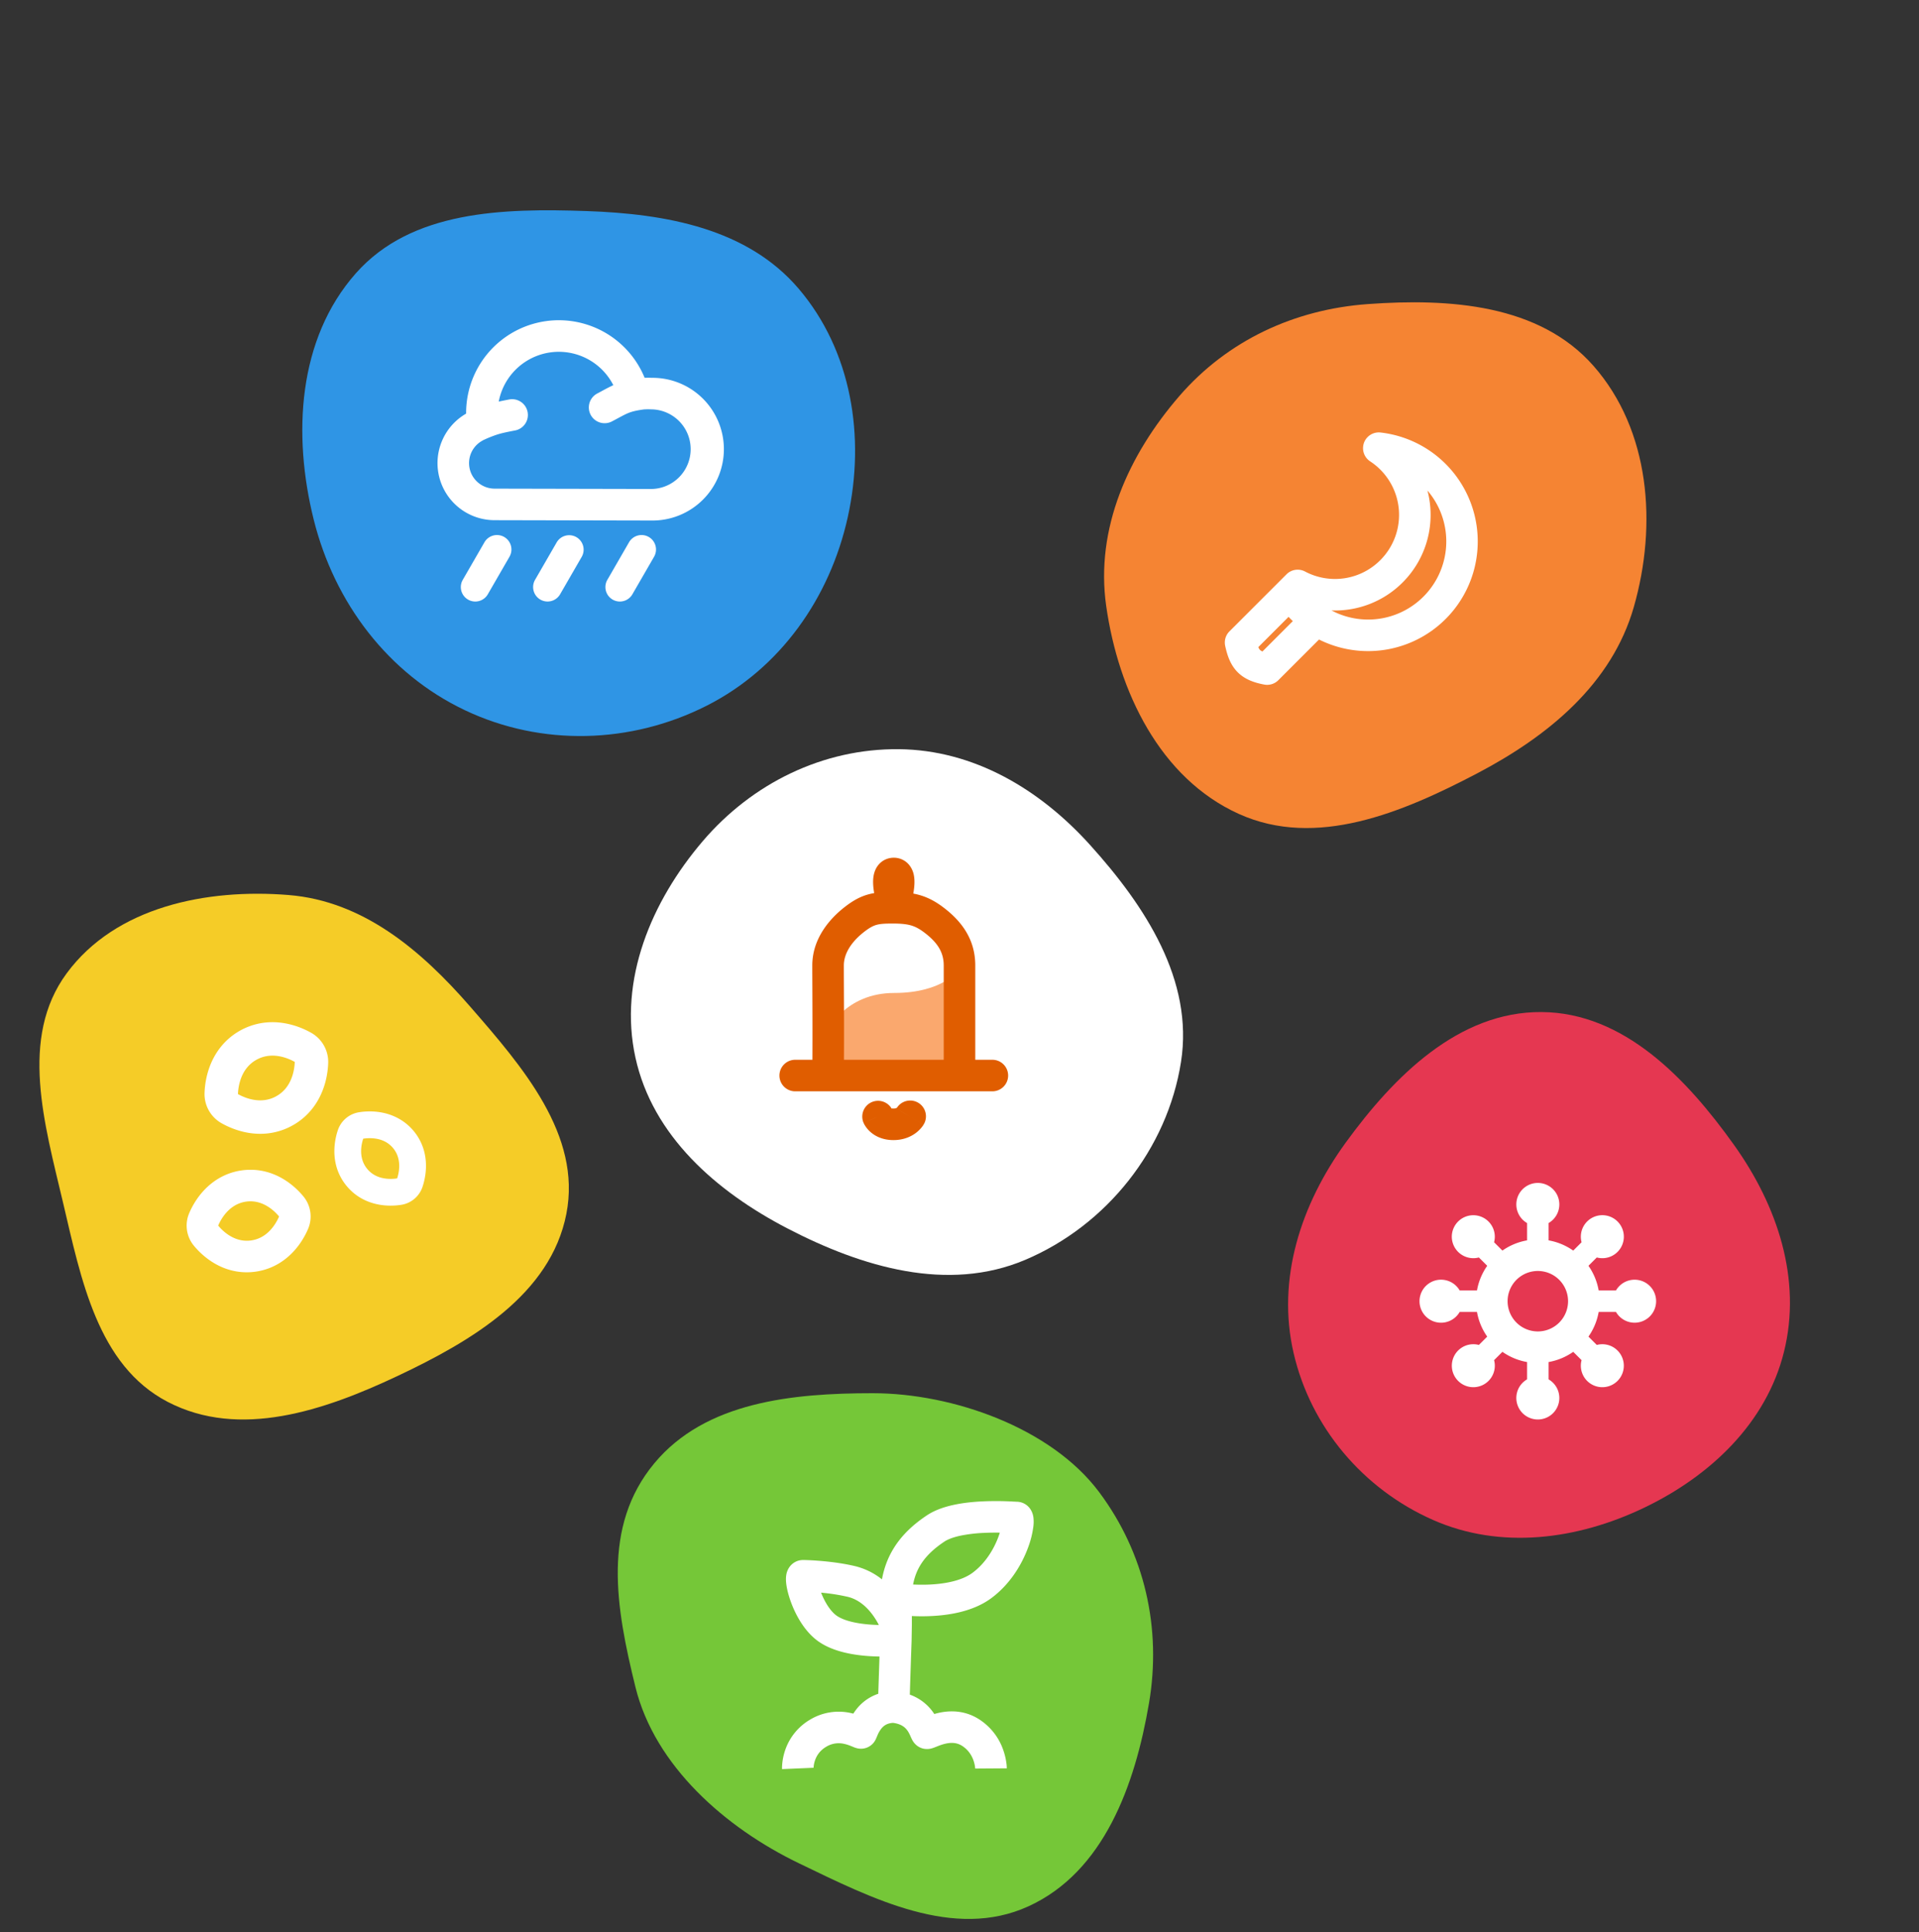 <svg width="146" height="147" fill="none" xmlns="http://www.w3.org/2000/svg"><rect width="100%" height="100%" fill="#333333" stroke="none"/><path fill-rule="evenodd" clip-rule="evenodd" d="M44.648 16.059c6.013.208 12.206 1.322 16.11 5.9 4.046 4.744 5.087 11.292 3.743 17.38-1.358 6.145-5.137 11.527-10.754 14.363-5.75 2.904-12.542 3.098-18.362.34-5.867-2.779-9.939-8.195-11.513-14.492-1.618-6.474-1.22-13.758 3.202-18.757 4.228-4.781 11.195-4.955 17.573-4.734z" fill="#2F95E5"/><path fill-rule="evenodd" clip-rule="evenodd" d="M66.397 106c6.106-.001 13.581 2.644 17.224 7.52 3.472 4.647 4.769 10.364 3.795 16.073-1.057 6.202-3.422 12.821-9.169 15.445-5.668 2.588-11.863-.572-17.475-3.279-5.584-2.694-10.949-7.403-12.426-13.4-1.496-6.07-2.566-12.208 1.435-17.026 3.89-4.683 10.51-5.332 16.616-5.333z" fill="#75C738"/><path fill-rule="evenodd" clip-rule="evenodd" d="M104.06 23.136c6.229-.451 13.051.01 17.176 4.702 4.302 4.896 4.86 12.067 3.07 18.335-1.676 5.87-6.522 9.837-11.925 12.67-5.712 2.994-12.249 5.738-18.126 3.084-5.998-2.71-9.17-9.311-10.096-15.833-.834-5.876 1.695-11.493 5.58-15.976 3.662-4.224 8.75-6.58 14.321-6.982z" fill="#F58433"/><path fill-rule="evenodd" clip-rule="evenodd" d="M21.971 68.098c5.649.46 10.05 4.18 13.771 8.454 4.014 4.61 8.522 9.805 7.348 15.803-1.2 6.132-7.203 9.674-12.855 12.34-5.577 2.63-12.003 4.811-17.474 1.965-5.341-2.778-6.591-9.343-7.974-15.203-1.4-5.94-3.332-12.484.284-17.4 3.724-5.062 10.637-6.469 16.9-5.96z" fill="#F5CC27"/><path fill-rule="evenodd" clip-rule="evenodd" d="M117.276 77c6.269.04 11.043 5.056 14.659 10.123 3.306 4.633 5.161 10.223 3.792 15.731-1.342 5.403-5.585 9.439-10.648 11.863-5.076 2.431-10.905 3.199-16.055.925-5.332-2.354-9.303-7.066-10.605-12.696-1.304-5.635.552-11.317 3.963-16.01 3.678-5.06 8.595-9.975 14.894-9.936z" fill="#E53751"/><path fill-rule="evenodd" clip-rule="evenodd" d="M68.382 57c5.705.057 10.724 3.047 14.547 7.282 4.206 4.659 7.893 10.301 6.925 16.502-1.038 6.644-5.663 12.447-11.855 15.07-5.89 2.495-12.407.56-18.084-2.388-5.42-2.814-10.267-7.044-11.572-13.01-1.291-5.907 1.2-11.865 5.128-16.464 3.752-4.391 9.136-7.048 14.911-6.991z" fill="#fff"/><path d="M62.928 78.456s1.353-2.908 5.099-2.908c3.746 0 4.943-1.777 4.943-1.777v7.876H62.928v-3.192z" fill="#FAA86E"/><path fill-rule="evenodd" clip-rule="evenodd" d="M69.484 67.986l.014-.08c.057-.34.114-.817.04-1.257a1.778 1.778 0 0 0-.379-.856A1.498 1.498 0 0 0 68 65.258c-.447 0-.867.186-1.16.535-.25.299-.34.634-.378.856-.074.44-.017.917.04 1.256l.008.046a4.43 4.43 0 0 0-.424.091c-.656.176-1.217.497-1.823.97-1.117.868-2.463 2.381-2.463 4.446 0 .42.003.99.006 1.663.006 1.497.015 3.507.004 5.51H60.5a1.2 1.2 0 1 0 0 2.4h15a1.2 1.2 0 0 0 0-2.4h-1.3v-7.173c0-2.028-1.076-3.414-2.483-4.462-.555-.413-1.105-.71-1.741-.894a5.226 5.226 0 0 0-.492-.116zM71.8 80.63v-7.172c0-1.006-.47-1.757-1.517-2.538-.374-.278-.668-.424-.972-.512-.32-.092-.713-.139-1.317-.142-.666-.003-1.006.02-1.287.095-.247.066-.522.195-.97.544-.886.69-1.537 1.584-1.537 2.553 0 .404.002.963.005 1.627.007 1.495.016 3.527.005 5.546h7.59zm-3.899 3.84v-.002l-.002-.003-.002-.005-.005-.01-.009-.019a.733.733 0 0 0-.042-.072.186.186 0 0 0-.038-.041.165.165 0 0 0 .022.007c.028.046.053.094.076.144zm.346-.198a.117.117 0 0 1-.01.007c-.015.012-.087.063-.264.063a.53.53 0 0 1-.148-.017 1.2 1.2 0 0 0-2.117 1.12l1.097-.487a91.936 91.936 0 0 0-1.096.488v.002l.002.003.002.006.006.012a2.142 2.142 0 0 0 .05.097 2.22 2.22 0 0 0 .52.613c.389.318.948.563 1.684.563.732 0 1.29-.24 1.676-.521a2.487 2.487 0 0 0 .545-.544 1.64 1.64 0 0 0 .04-.059l.015-.024.007-.01.003-.005.001-.003v-.001c.001 0 .001-.001-1.028-.617l1.03.616a1.2 1.2 0 0 0-2.016-1.302zm-.045.069v.001l1.006.602a99.04 99.04 0 0 1-1.006-.603zm-.406-.028l.007.005-.007-.005z" fill="#E05D00"/><g clip-path="url(#clip0)"><path fill-rule="evenodd" clip-rule="evenodd" d="M103.773 33.69a1.2 1.2 0 0 1 1.263-.783 8.343 8.343 0 1 1-4.683 15.75l-3.098 3.097a1.2 1.2 0 0 1-1.072.33c-.752-.142-1.478-.385-2.038-.958-.548-.562-.78-1.283-.932-1.988a1.2 1.2 0 0 1 .325-1.102l3.746-3.745c0-.002.001-.002.002-.003l.593-.593a1.2 1.2 0 0 1 1.41-.212 4.867 4.867 0 0 0 5.724-.862 4.87 4.87 0 0 0-.771-7.52 1.2 1.2 0 0 1-.469-1.41zm-5.737 13.242l-2.302 2.302a.667.667 0 0 0 .128.215.553.553 0 0 0 .187.117l2.31-2.31a8.47 8.47 0 0 1-.323-.324zm3.263-.49a5.945 5.945 0 0 0 7.303-9.12 7.267 7.267 0 0 1-1.891 6.996 7.252 7.252 0 0 1-5.412 2.125z" fill="#fff"/></g><path fill-rule="evenodd" clip-rule="evenodd" d="M118.636 91.636c0 .606-.329 1.135-.818 1.418v1.317c.689.12 1.326.392 1.876.778l.634-.634a1.636 1.636 0 1 1 1.157 1.157l-.633.634c.385.55.656 1.187.777 1.876h1.317a1.636 1.636 0 1 1 0 1.636h-1.317a4.682 4.682 0 0 1-.777 1.876l.633.634a1.635 1.635 0 1 1-1.157 1.157l-.634-.633a4.681 4.681 0 0 1-1.876.777v1.317a1.636 1.636 0 1 1-1.636 0v-1.317a4.669 4.669 0 0 1-1.876-.778l-.634.634a1.635 1.635 0 1 1-1.157-1.157l.634-.634a4.669 4.669 0 0 1-.778-1.876h-1.317a1.637 1.637 0 1 1 0-1.636h1.317a4.675 4.675 0 0 1 .778-1.876l-.634-.634a1.639 1.639 0 0 1-2.06-1.581 1.636 1.636 0 1 1 3.217.424l.634.633a4.67 4.67 0 0 1 1.876-.777v-1.317a1.636 1.636 0 1 1 2.454-1.418zM114.7 99a2.3 2.3 0 1 1 4.6 0 2.3 2.3 0 0 1-4.6 0z" fill="#fff"/><g clip-path="url(#clip1)"><path fill-rule="evenodd" clip-rule="evenodd" d="M15.562 83.156a2.544 2.544 0 0 0 1.285 2.297c.556.316 2.535 1.332 4.762.477.236-.09.462-.198.677-.32 1.288-.728 2.088-1.904 2.456-3.238.17-.618.215-1.162.227-1.482a2.544 2.544 0 0 0-1.287-2.308c-.555-.314-2.537-1.33-4.761-.477a5.09 5.09 0 0 0-.672.316l-.005.003c-1.148.65-1.924 1.67-2.336 2.854a6.466 6.466 0 0 0-.346 1.877zm6.727-1.459c-.215.778-.637 1.35-1.257 1.7a2.503 2.503 0 0 1-.334.158c-1.096.42-2.17-.074-2.593-.314a3.92 3.92 0 0 1 .206-1.127c.231-.665.63-1.161 1.187-1.476.108-.061.22-.114.334-.158 1.093-.42 2.17.074 2.594.315a4.047 4.047 0 0 1-.137.902zm3.416 4.288c.242-.717.86-1.24 1.608-1.36.308-.05.87-.109 1.527-.015.994.143 1.912.597 2.598 1.4l.003.003c.126.148.244.308.351.479 1.01 1.616.514 3.328.352 3.812a2.036 2.036 0 0 1-1.616 1.363c-.253.04-.687.087-1.198.048-1.104-.085-2.15-.534-2.918-1.435a4.026 4.026 0 0 1-.355-.482c-1.011-1.619-.515-3.328-.352-3.813zm2.254 2.973c.37.433.883.678 1.526.727.307.024.575-.005.73-.03.124-.37.347-1.29-.15-2.085a2.047 2.047 0 0 0-.174-.238c-.332-.389-.783-.627-1.34-.707a3.136 3.136 0 0 0-.917.01c-.124.369-.348 1.288.15 2.084.051.083.11.163.175.239zM14.745 94.77a2.4 2.4 0 0 1-.355-2.458c.143-.338.435-.939.94-1.536.763-.904 1.79-1.539 3.021-1.723l.005-.001a4.79 4.79 0 0 1 .699-.052c2.247 0 3.649 1.565 4.031 2.03a2.4 2.4 0 0 1 .354 2.467 6.213 6.213 0 0 1-.701 1.228c-.775 1.051-1.877 1.816-3.258 2.022a4.74 4.74 0 0 1-.704.053c-2.25 0-3.65-1.564-4.032-2.03zm4.38-.396c.665-.1 1.23-.46 1.681-1.072.215-.292.354-.578.427-.748-.293-.355-1.075-1.154-2.178-1.154-.115 0-.232.009-.348.026-.596.09-1.116.392-1.544.898a3.7 3.7 0 0 0-.563.923c.291.355 1.07 1.153 2.177 1.153.115 0 .232-.009.349-.026z" fill="#fff"/></g><path fill-rule="evenodd" clip-rule="evenodd" d="M73.096 116.835c-.563.119-.981.278-1.247.456-.799.533-1.405 1.102-1.815 1.77-.258.42-.456.908-.565 1.494.32.015.69.022 1.084.01 1.296-.042 2.614-.29 3.439-.902.988-.733 1.62-1.803 1.963-2.724.043-.116.08-.226.113-.33a19.247 19.247 0 0 0-1.213.018 11.24 11.24 0 0 0-1.76.208zm-3.721 6.118c.37.018.797.025 1.256.01 1.404-.045 3.352-.304 4.791-1.372 1.47-1.092 2.333-2.608 2.783-3.816a7.133 7.133 0 0 0 .414-1.634 2.792 2.792 0 0 0 0-.72 1.49 1.49 0 0 0-.192-.545 1.264 1.264 0 0 0-1.084-.62h.004l-.057-.002a6.295 6.295 0 0 0-.181-.009 22.83 22.83 0 0 0-2.368-.015c-.675.032-1.425.105-2.142.257-.705.149-1.457.391-2.082.807-.981.655-1.88 1.455-2.528 2.511-.43.699-.73 1.48-.888 2.358a5.283 5.283 0 0 0-2.051-1.007c-1.562-.374-3.42-.464-3.955-.464-.502 0-.862.282-1.05.559a1.435 1.435 0 0 0-.225.58c-.041.253-.022.508.002.698.053.41.184.908.372 1.411.36.965 1.05 2.265 2.162 3.006 1.147.765 2.707.988 3.806 1.059.266.017.519.026.75.029l-.014.447c-.024.711-.052 1.561-.078 2.388a3.533 3.533 0 0 0-1.735 1.273c-.059.079-.113.159-.163.236a6.447 6.447 0 0 0-.187-.044 4.214 4.214 0 0 0-3.059.476 4.296 4.296 0 0 0-1.945 2.364 4.466 4.466 0 0 0-.233 1.27 2.92 2.92 0 0 0 0 .133v.019l.001.003v.001l1.199-.051 1.199-.051V134.501a2.103 2.103 0 0 1 .107-.557c.117-.344.353-.754.877-1.058a1.812 1.812 0 0 1 1.35-.205c.2.042.374.106.523.167l.068.027.164.068c.034.013.113.043.205.066a1.238 1.238 0 0 0 1.309-.463c.052-.071.087-.136.105-.168a2.1 2.1 0 0 0 .074-.16c.017-.038.028-.066.038-.091l.052-.121a2.24 2.24 0 0 1 .244-.435c.179-.241.435-.463.93-.489.645.081.924.354 1.081.567.096.131.165.268.23.412l.017.04c.026.059.067.151.098.214.022.044.07.138.142.237l.002.003c.045.061.259.354.672.471.324.091.604.021.65.01l.004-.002c.09-.021.168-.049.212-.065.061-.022.145-.056.213-.083l.064-.026c.182-.071.383-.145.604-.195.44-.1.868-.09 1.27.168.484.312.733.74.866 1.12a2.514 2.514 0 0 1 .13.619v-.013c0-.001 0-.002 1.2-.01l1.2-.009v-.021l-.001-.032a3.215 3.215 0 0 0-.036-.392c-.034-.24-.1-.567-.228-.934a4.527 4.527 0 0 0-1.833-2.346c-1.135-.73-2.294-.673-3.098-.491a6.288 6.288 0 0 0-.32.083 3.694 3.694 0 0 0-1.862-1.474 1047.408 1047.408 0 0 1 .118-3.605l.017-.486v-.011l.02-1.188v-.69zm-2.512.68a5.507 5.507 0 0 0-.446-.732c-.456-.631-1.09-1.211-1.926-1.411a15.168 15.168 0 0 0-2.021-.316c.298.767.746 1.461 1.217 1.775.586.391 1.594.594 2.629.661.19.012.375.019.547.023z" fill="#fff"/><g clip-path="url(#clip2)"><path fill-rule="evenodd" clip-rule="evenodd" d="M37.832 33.061a9.186 9.186 0 0 0-1.082.435 2.51 2.51 0 0 1-.09.054 1.943 1.943 0 0 0 .969 3.627h.004l11.938.026h.003a3.029 3.029 0 0 0-.003-6.057c-.044 0-.088-.002-.133-.004a2.367 2.367 0 0 0-.26 0c-.051.003-.101.004-.152.004-.456.06-.744.12-.974.19-.321.1-.534.213-1 .463-.138.075-.3.161-.493.263a1.2 1.2 0 0 1-1.118-2.124c.128-.067.251-.134.371-.199.29-.156.565-.304.85-.434a4.654 4.654 0 0 0-8.718 1.25c.245-.055.511-.107.814-.165a1.2 1.2 0 0 1 .455 2.356c-.677.13-1.037.207-1.38.315zm-2.369-1.591a4.345 4.345 0 0 0-2.03 4.885 4.343 4.343 0 0 0 4.195 3.222l11.943.026a5.429 5.429 0 1 0 0-10.857 4.768 4.768 0 0 0-.526 0l-.008-.02a7.054 7.054 0 0 0-13.574 2.705v.039zm3.292 10.901a1.1 1.1 0 1 0-1.905-1.1L35.2 44.13a1.1 1.1 0 0 0 1.905 1.1l1.65-2.858zm5.098-1.503a1.1 1.1 0 0 1 .402 1.503l-1.65 2.858a1.1 1.1 0 0 1-1.905-1.1l1.65-2.858a1.1 1.1 0 0 1 1.503-.403zm5.902 1.503a1.1 1.1 0 1 0-1.905-1.1L46.2 44.13a1.1 1.1 0 0 0 1.905 1.1l1.65-2.858z" fill="#fff"/></g><defs><clipPath id="clip0"><path fill="#fff" transform="translate(91 31)" d="M0 0H24V24H0z"/></clipPath><clipPath id="clip1"><path fill="#fff" transform="translate(11 75)" d="M0 0H24V24H0z"/></clipPath><clipPath id="clip2"><path fill="#fff" transform="translate(32 23)" d="M0 0H24V24H0z"/></clipPath></defs></svg>